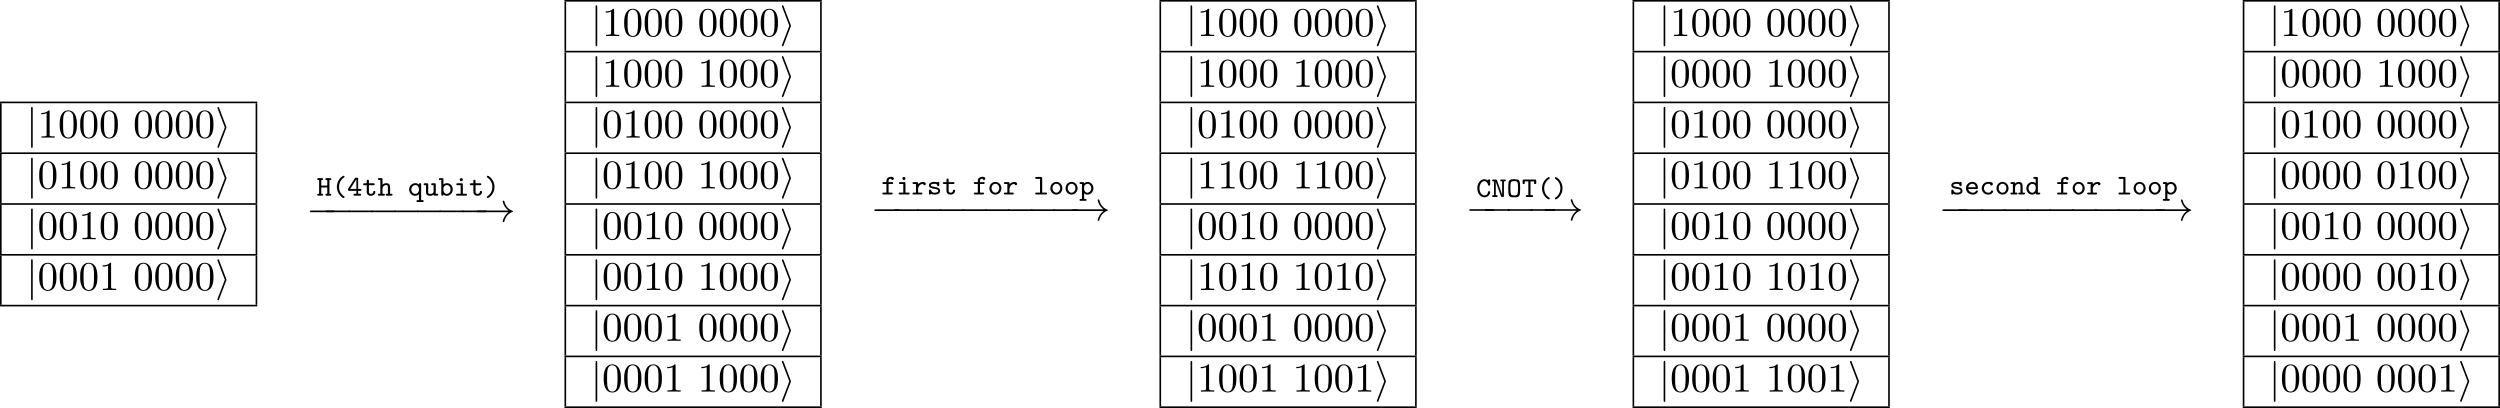 <?xml version='1.0' encoding='UTF-8'?>
<!-- This file was generated by dvisvgm 2.1.3 -->
<svg height='99.228pt' version='1.1' viewBox='-66.022 -72 607.998 99.228' width='607.998pt' xmlns='http://www.w3.org/2000/svg' xmlns:xlink='http://www.w3.org/1999/xlink'>
<defs>
<path d='M3.075 0.363C3.075 0.244 2.999 0.195 2.957 0.167C1.897 -0.53 1.73 -1.569 1.73 -2.127C1.73 -2.406 1.771 -2.922 2.057 -3.452C2.315 -3.933 2.622 -4.205 2.978 -4.442C3.062 -4.498 3.075 -4.582 3.075 -4.624C3.075 -4.714 3.013 -4.84 2.845 -4.84C2.615 -4.84 1.2 -3.905 1.2 -2.134C1.2 -0.356 2.615 0.579 2.845 0.579C3.013 0.579 3.075 0.453 3.075 0.363Z' id='g0-40'/>
<path d='M2.497 -2.127C2.497 -3.905 1.081 -4.84 0.851 -4.84C0.69 -4.84 0.621 -4.721 0.621 -4.624C0.621 -4.547 0.663 -4.477 0.725 -4.435C0.99 -4.261 1.353 -3.996 1.646 -3.452C1.862 -3.041 1.967 -2.573 1.967 -2.134C1.967 -1.465 1.723 -0.509 0.802 0.126C0.676 0.216 0.621 0.251 0.621 0.363C0.621 0.46 0.69 0.579 0.851 0.579C1.081 0.579 2.497 -0.356 2.497 -2.127Z' id='g0-41'/>
<path d='M0.272 -1.73C0.209 -1.639 0.209 -1.625 0.209 -1.478C0.209 -1.262 0.244 -1.172 0.509 -1.172H2.246V-0.46H1.827C1.716 -0.46 1.527 -0.46 1.527 -0.23S1.716 0 1.827 0H3.096C3.208 0 3.396 0 3.396 -0.23S3.208 -0.46 3.096 -0.46H2.678V-1.172H3.187C3.292 -1.172 3.487 -1.172 3.487 -1.402S3.292 -1.632 3.187 -1.632H2.678V-4.066C2.678 -4.303 2.615 -4.366 2.378 -4.366H2.162C1.988 -4.366 1.946 -4.359 1.855 -4.212L0.272 -1.73ZM0.739 -1.632L2.246 -3.989V-1.632H0.739Z' id='g0-52'/>
<path d='M3.41 -4.031C3.41 -4.135 3.41 -4.331 3.18 -4.331C3.034 -4.331 3.006 -4.275 2.866 -4.024C2.566 -4.247 2.267 -4.331 1.981 -4.331C1.06 -4.331 0.286 -3.375 0.286 -2.134C0.286 -0.886 1.053 0.07 1.988 0.07C2.783 0.07 3.41 -0.523 3.41 -1.179C3.41 -1.423 3.215 -1.423 3.145 -1.423C3.048 -1.423 2.894 -1.395 2.88 -1.234C2.831 -0.439 2.127 -0.391 2.015 -0.391C1.374 -0.391 0.816 -1.144 0.816 -2.127C0.816 -3.145 1.395 -3.87 2.008 -3.87C2.413 -3.87 2.783 -3.55 2.873 -3.027C2.894 -2.887 2.915 -2.776 3.145 -2.776C3.41 -2.776 3.41 -2.943 3.41 -3.075V-4.031Z' id='g0-67'/>
<path d='M3.103 -3.801H3.25C3.354 -3.801 3.557 -3.801 3.557 -4.031S3.354 -4.261 3.25 -4.261H2.427C2.322 -4.261 2.12 -4.261 2.12 -4.031S2.322 -3.801 2.427 -3.801H2.573V-2.448H1.123V-3.801H1.269C1.374 -3.801 1.576 -3.801 1.576 -4.031S1.374 -4.261 1.269 -4.261H0.446C0.342 -4.261 0.139 -4.261 0.139 -4.031S0.342 -3.801 0.446 -3.801H0.593V-0.46H0.446C0.342 -0.46 0.139 -0.46 0.139 -0.23S0.342 0 0.446 0H1.269C1.374 0 1.576 0 1.576 -0.23S1.374 -0.46 1.269 -0.46H1.123V-1.988H2.573V-0.46H2.427C2.322 -0.46 2.12 -0.46 2.12 -0.23S2.322 0 2.427 0H3.25C3.354 0 3.557 0 3.557 -0.23S3.354 -0.46 3.25 -0.46H3.103V-3.801Z' id='g0-72'/>
<path d='M1.395 -3.982C1.297 -4.261 1.137 -4.261 0.983 -4.261H0.495C0.391 -4.261 0.188 -4.261 0.188 -4.031S0.391 -3.801 0.495 -3.801H0.642V-0.46H0.495C0.391 -0.46 0.188 -0.46 0.188 -0.23S0.391 0 0.495 0H1.22C1.325 0 1.527 0 1.527 -0.23S1.325 -0.46 1.22 -0.46H1.074V-3.71H1.081C1.227 -3.271 1.227 -3.257 1.367 -2.866L2.301 -0.279C2.399 0 2.552 0 2.734 0C2.929 0 3.055 -0.007 3.055 -0.3V-3.801H3.201C3.306 -3.801 3.508 -3.801 3.508 -4.031S3.306 -4.261 3.201 -4.261H2.476C2.371 -4.261 2.169 -4.261 2.169 -4.031S2.371 -3.801 2.476 -3.801H2.622V-0.551H2.615C2.469 -0.99 2.469 -1.004 2.329 -1.395L1.395 -3.982Z' id='g0-78'/>
<path d='M3.299 -2.127C3.299 -4.142 3.152 -4.331 1.848 -4.331C0.551 -4.331 0.398 -4.142 0.398 -2.134C0.398 -0.119 0.544 0.07 1.848 0.07C3.145 0.07 3.299 -0.119 3.299 -2.127ZM1.848 -0.391C1.255 -0.391 1.088 -0.537 1.011 -0.858C0.928 -1.213 0.928 -1.785 0.928 -2.19C0.928 -2.657 0.928 -3.068 1.004 -3.403C1.095 -3.801 1.332 -3.87 1.848 -3.87C2.427 -3.87 2.615 -3.773 2.706 -3.368C2.769 -3.055 2.769 -2.566 2.769 -2.19C2.769 -1.785 2.769 -1.262 2.699 -0.914C2.622 -0.565 2.49 -0.391 1.848 -0.391Z' id='g0-79'/>
<path d='M2.113 -3.801H2.978V-3.445C2.978 -3.313 2.978 -3.145 3.243 -3.145S3.508 -3.313 3.508 -3.445V-3.961C3.508 -4.198 3.438 -4.261 3.208 -4.261H0.495C0.279 -4.261 0.188 -4.219 0.188 -3.961V-3.445C0.188 -3.313 0.188 -3.145 0.453 -3.145S0.718 -3.313 0.718 -3.445V-3.801H1.583V-0.46H1.248C1.144 -0.46 0.941 -0.46 0.941 -0.23S1.151 0 1.248 0H2.448C2.552 0 2.755 0 2.755 -0.23S2.545 -0.46 2.448 -0.46H2.113V-3.801Z' id='g0-84'/>
<path d='M1.193 -3.961C1.193 -4.198 1.123 -4.261 0.893 -4.261H0.377C0.265 -4.261 0.077 -4.261 0.077 -4.031S0.265 -3.801 0.377 -3.801H0.663V-0.3C0.663 -0.174 0.663 0 0.928 0S1.193 -0.167 1.193 -0.293C1.409 -0.084 1.681 0.035 1.988 0.035C2.762 0.035 3.459 -0.621 3.459 -1.506C3.459 -2.35 2.838 -3.041 2.057 -3.041C1.73 -3.041 1.444 -2.922 1.193 -2.727V-3.961ZM1.193 -1.834C1.193 -2.239 1.604 -2.58 2.029 -2.58C2.518 -2.58 2.929 -2.106 2.929 -1.506C2.929 -0.872 2.455 -0.425 1.967 -0.425C1.451 -0.425 1.193 -1.004 1.193 -1.353V-1.834Z' id='g0-98'/>
<path d='M3.278 -0.753C3.278 -0.907 3.159 -0.969 3.013 -0.969C2.915 -0.969 2.817 -0.969 2.755 -0.809C2.629 -0.502 2.35 -0.425 2.099 -0.425C1.52 -0.425 1.032 -0.9 1.032 -1.506C1.032 -1.862 1.255 -2.601 2.141 -2.601C2.343 -2.601 2.462 -2.587 2.497 -2.58C2.518 -2.573 2.525 -2.566 2.525 -2.504C2.538 -2.301 2.685 -2.183 2.859 -2.183C3.068 -2.183 3.201 -2.336 3.201 -2.525C3.201 -3.062 2.476 -3.062 2.155 -3.062C0.914 -3.062 0.502 -2.099 0.502 -1.506C0.502 -0.669 1.172 0.035 2.064 0.035C3.055 0.035 3.278 -0.635 3.278 -0.753Z' id='g0-99'/>
<path d='M3.034 -3.961C3.034 -4.198 2.964 -4.261 2.734 -4.261H2.218C2.106 -4.261 1.918 -4.261 1.918 -4.031S2.106 -3.801 2.218 -3.801H2.504V-2.755C2.183 -3.006 1.89 -3.041 1.702 -3.041C0.928 -3.041 0.237 -2.385 0.237 -1.499C0.237 -0.649 0.872 0.035 1.639 0.035C2.008 0.035 2.301 -0.133 2.504 -0.328C2.504 -0.133 2.504 0 2.803 0H3.32C3.431 0 3.619 0 3.619 -0.23S3.431 -0.46 3.32 -0.46H3.034V-3.961ZM2.504 -1.374C2.504 -0.976 2.183 -0.425 1.66 -0.425C1.193 -0.425 0.767 -0.886 0.767 -1.499C0.767 -2.12 1.227 -2.58 1.736 -2.58C2.148 -2.58 2.504 -2.225 2.504 -1.841V-1.374Z' id='g0-100'/>
<path d='M2.978 -1.311C3.11 -1.311 3.278 -1.311 3.278 -1.576C3.278 -2.413 2.803 -3.062 1.904 -3.062C1.046 -3.062 0.37 -2.364 0.37 -1.513C0.37 -0.683 1.067 0.035 2.015 0.035C2.971 0.035 3.278 -0.579 3.278 -0.753C3.278 -0.907 3.159 -0.969 3.013 -0.969C2.894 -0.969 2.824 -0.962 2.755 -0.809C2.615 -0.495 2.273 -0.425 2.05 -0.425C1.541 -0.425 1.032 -0.76 0.921 -1.311H2.978ZM0.928 -1.764C1.032 -2.253 1.444 -2.601 1.904 -2.601C2.532 -2.601 2.692 -2.113 2.734 -1.764H0.928Z' id='g0-101'/>
<path d='M1.806 -2.545H2.636C2.741 -2.545 2.936 -2.545 2.936 -2.776S2.741 -3.006 2.636 -3.006H1.806V-3.327C1.806 -3.766 2.141 -3.836 2.434 -3.836C2.455 -3.612 2.636 -3.515 2.762 -3.515C2.908 -3.515 3.089 -3.626 3.089 -3.85C3.089 -4.296 2.504 -4.296 2.392 -4.296C1.855 -4.296 1.276 -4.003 1.276 -3.347V-3.006H0.607C0.502 -3.006 0.3 -3.006 0.3 -2.776S0.495 -2.545 0.6 -2.545H1.276V-0.46H0.6C0.502 -0.46 0.293 -0.46 0.293 -0.23S0.502 0 0.6 0H2.483C2.58 0 2.79 0 2.79 -0.23S2.58 -0.46 2.483 -0.46H1.806V-2.545Z' id='g0-102'/>
<path d='M3.034 -2.029C3.034 -2.727 2.685 -3.041 2.113 -3.041C1.597 -3.041 1.262 -2.762 1.193 -2.692V-3.961C1.193 -4.198 1.123 -4.261 0.893 -4.261H0.377C0.265 -4.261 0.077 -4.261 0.077 -4.031S0.265 -3.801 0.377 -3.801H0.663V-0.46H0.377C0.265 -0.46 0.077 -0.46 0.077 -0.23S0.265 0 0.377 0H1.478C1.59 0 1.778 0 1.778 -0.23S1.59 -0.46 1.478 -0.46H1.193V-1.66C1.193 -2.329 1.73 -2.58 2.078 -2.58C2.399 -2.58 2.504 -2.427 2.504 -2.015V-0.46H2.273C2.169 -0.46 1.974 -0.46 1.974 -0.23S2.169 0 2.273 0H3.32C3.431 0 3.619 0 3.619 -0.23S3.431 -0.46 3.32 -0.46H3.034V-2.029Z' id='g0-104'/>
<path d='M2.204 -3.891C2.204 -4.101 2.036 -4.268 1.827 -4.268S1.451 -4.101 1.451 -3.891S1.618 -3.515 1.827 -3.515S2.204 -3.682 2.204 -3.891ZM0.914 -3.006C0.809 -3.006 0.607 -3.006 0.607 -2.776S0.816 -2.545 0.914 -2.545H1.674V-0.46H0.858C0.753 -0.46 0.551 -0.46 0.551 -0.23S0.76 0 0.858 0H2.908C3.006 0 3.215 0 3.215 -0.23S3.006 -0.46 2.908 -0.46H2.204V-2.706C2.204 -2.943 2.134 -3.006 1.904 -3.006H0.914Z' id='g0-105'/>
<path d='M2.113 -3.961C2.113 -4.198 2.043 -4.261 1.813 -4.261H0.711C0.607 -4.261 0.404 -4.261 0.404 -4.031S0.614 -3.801 0.711 -3.801H1.583V-0.46H0.711C0.607 -0.46 0.404 -0.46 0.404 -0.23S0.614 0 0.711 0H2.985C3.089 0 3.292 0 3.292 -0.23S3.082 -0.46 2.985 -0.46H2.113V-3.961Z' id='g0-108'/>
<path d='M3.034 -2.029C3.034 -2.727 2.685 -3.041 2.113 -3.041C1.597 -3.041 1.262 -2.762 1.193 -2.692C1.193 -2.901 1.172 -3.006 0.893 -3.006H0.377C0.265 -3.006 0.077 -3.006 0.077 -2.776S0.265 -2.545 0.377 -2.545H0.663V-0.46H0.377C0.265 -0.46 0.077 -0.46 0.077 -0.23S0.265 0 0.377 0H1.478C1.59 0 1.778 0 1.778 -0.23S1.59 -0.46 1.478 -0.46H1.193V-1.66C1.193 -2.329 1.73 -2.58 2.078 -2.58C2.399 -2.58 2.504 -2.427 2.504 -2.015V-0.46H2.273C2.169 -0.46 1.974 -0.46 1.974 -0.23S2.169 0 2.273 0H3.32C3.431 0 3.619 0 3.619 -0.23S3.431 -0.46 3.32 -0.46H3.034V-2.029Z' id='g0-110'/>
<path d='M3.313 -1.506C3.313 -2.357 2.657 -3.062 1.848 -3.062S0.384 -2.357 0.384 -1.506C0.384 -0.635 1.053 0.035 1.848 0.035S3.313 -0.635 3.313 -1.506ZM1.848 -0.425C1.346 -0.425 0.914 -0.921 0.914 -1.555C0.914 -2.162 1.353 -2.601 1.848 -2.601S2.783 -2.162 2.783 -1.555C2.783 -0.921 2.35 -0.425 1.848 -0.425Z' id='g0-111'/>
<path d='M1.478 1.548C1.59 1.548 1.778 1.548 1.778 1.318S1.59 1.088 1.478 1.088H1.193V-0.293C1.409 -0.084 1.681 0.035 1.988 0.035C2.762 0.035 3.459 -0.621 3.459 -1.506C3.459 -2.35 2.838 -3.041 2.057 -3.041C1.73 -3.041 1.444 -2.922 1.193 -2.727C1.193 -3.006 1.039 -3.006 0.893 -3.006H0.377C0.265 -3.006 0.077 -3.006 0.077 -2.776S0.265 -2.545 0.377 -2.545H0.663V1.088H0.377C0.265 1.088 0.077 1.088 0.077 1.318S0.265 1.548 0.377 1.548H1.478ZM1.193 -1.834C1.193 -2.239 1.604 -2.58 2.029 -2.58C2.518 -2.58 2.929 -2.106 2.929 -1.506C2.929 -0.872 2.455 -0.425 1.967 -0.425C1.451 -0.425 1.193 -1.004 1.193 -1.353V-1.834Z' id='g0-112'/>
<path d='M3.18 -2.741C3.18 -2.873 3.18 -3.041 2.915 -3.041S2.65 -2.887 2.65 -2.692C2.455 -2.88 2.169 -3.041 1.799 -3.041C0.962 -3.041 0.258 -2.364 0.258 -1.499C0.258 -0.649 0.928 0.035 1.723 0.035C2.287 0.035 2.622 -0.321 2.65 -0.349V1.088H2.336C2.232 1.088 2.029 1.088 2.029 1.318S2.239 1.548 2.336 1.548H3.494C3.599 1.548 3.801 1.548 3.801 1.318S3.592 1.088 3.494 1.088H3.18V-2.741ZM2.65 -1.353C2.65 -0.934 2.28 -0.425 1.75 -0.425C1.234 -0.425 0.788 -0.9 0.788 -1.499C0.788 -2.127 1.29 -2.58 1.82 -2.58C2.343 -2.58 2.65 -2.057 2.65 -1.625V-1.353Z' id='g0-113'/>
<path d='M1.576 -1.276C1.576 -2.036 2.12 -2.58 2.797 -2.58C2.81 -2.308 3.006 -2.253 3.117 -2.253C3.292 -2.253 3.438 -2.378 3.438 -2.58C3.438 -2.755 3.313 -3.041 2.769 -3.041C2.127 -3.041 1.75 -2.671 1.576 -2.497V-2.706C1.576 -2.943 1.506 -3.006 1.276 -3.006H0.516C0.418 -3.006 0.209 -3.006 0.209 -2.776S0.418 -2.545 0.516 -2.545H1.046V-0.46H0.516C0.418 -0.46 0.209 -0.46 0.209 -0.23S0.418 0 0.516 0H2.315C2.427 0 2.615 0 2.615 -0.23S2.427 -0.46 2.315 -0.46H1.576V-1.276Z' id='g0-114'/>
<path d='M3.02 -2.762C3.02 -2.866 3.02 -3.062 2.79 -3.062C2.629 -3.062 2.594 -2.978 2.573 -2.936C2.287 -3.062 2.008 -3.062 1.848 -3.062C0.663 -3.062 0.509 -2.476 0.509 -2.232C0.509 -1.583 1.241 -1.471 1.855 -1.374C2.232 -1.311 2.769 -1.227 2.769 -0.886C2.769 -0.635 2.504 -0.425 1.897 -0.425C1.465 -0.425 1.186 -0.572 1.039 -0.99C1.004 -1.102 0.976 -1.186 0.774 -1.186C0.509 -1.186 0.509 -1.011 0.509 -0.886V-0.265C0.509 -0.16 0.509 0.035 0.739 0.035C0.809 0.035 0.934 0.014 1.004 -0.195C1.36 0.035 1.75 0.035 1.89 0.035C3.075 0.035 3.229 -0.621 3.229 -0.879C3.229 -1.046 3.173 -1.297 2.908 -1.499C2.629 -1.709 2.357 -1.75 1.869 -1.834C1.395 -1.911 0.969 -1.981 0.969 -2.232C0.969 -2.371 1.137 -2.601 1.834 -2.601C2.462 -2.601 2.483 -2.378 2.49 -2.253C2.504 -2.029 2.678 -2.029 2.755 -2.029C3.02 -2.029 3.02 -2.197 3.02 -2.329V-2.762Z' id='g0-115'/>
<path d='M1.59 -2.545H2.706C2.81 -2.545 3.006 -2.545 3.006 -2.776S2.81 -3.006 2.706 -3.006H1.59V-3.564C1.59 -3.696 1.59 -3.864 1.325 -3.864S1.06 -3.689 1.06 -3.564V-3.006H0.481C0.377 -3.006 0.174 -3.006 0.174 -2.776S0.37 -2.545 0.474 -2.545H1.06V-0.955C1.06 -0.202 1.59 0.035 2.078 0.035C2.706 0.035 3.166 -0.404 3.166 -0.907C3.166 -1.144 2.964 -1.144 2.901 -1.144C2.72 -1.144 2.643 -1.074 2.636 -0.9C2.622 -0.614 2.371 -0.425 2.106 -0.425C1.59 -0.425 1.59 -0.809 1.59 -0.969V-2.545Z' id='g0-116'/>
<path d='M3.034 -2.706C3.034 -2.943 2.964 -3.006 2.734 -3.006H2.218C2.106 -3.006 1.918 -3.006 1.918 -2.776S2.106 -2.545 2.218 -2.545H2.504V-1.081C2.504 -0.53 1.995 -0.425 1.73 -0.425C1.193 -0.425 1.193 -0.628 1.193 -0.83V-2.706C1.193 -2.943 1.123 -3.006 0.893 -3.006H0.377C0.265 -3.006 0.077 -3.006 0.077 -2.776S0.265 -2.545 0.377 -2.545H0.663V-0.809C0.663 -0.167 1.102 0.035 1.688 0.035C2.057 0.035 2.322 -0.07 2.497 -0.202C2.532 0 2.699 0 2.803 0H3.32C3.431 0 3.619 0 3.619 -0.23S3.431 -0.46 3.32 -0.46H3.034V-2.706Z' id='g0-117'/>
<path d='M6.565 -2.291C6.735 -2.291 6.914 -2.291 6.914 -2.491S6.735 -2.69 6.565 -2.69H1.176C1.006 -2.69 0.827 -2.69 0.827 -2.491S1.006 -2.291 1.176 -2.291H6.565Z' id='g1-0'/>
<path d='M8.309 -2.291C7.761 -1.873 7.492 -1.465 7.412 -1.335C6.964 -0.648 6.884 -0.02 6.884 -0.01C6.884 0.11 7.004 0.11 7.083 0.11C7.253 0.11 7.263 0.09 7.303 -0.09C7.532 -1.066 8.12 -1.903 9.245 -2.361C9.365 -2.401 9.395 -2.421 9.395 -2.491S9.335 -2.59 9.315 -2.6C8.877 -2.77 7.671 -3.268 7.293 -4.941C7.263 -5.061 7.253 -5.091 7.083 -5.091C7.004 -5.091 6.884 -5.091 6.884 -4.971C6.884 -4.951 6.974 -4.324 7.392 -3.656C7.592 -3.357 7.88 -3.009 8.309 -2.69H0.907C0.727 -2.69 0.548 -2.69 0.548 -2.491S0.727 -2.291 0.907 -2.291H8.309Z' id='g1-33'/>
<path d='M2.72 -2.321C2.77 -2.441 2.77 -2.461 2.77 -2.491S2.77 -2.54 2.72 -2.66L0.976 -7.243C0.917 -7.412 0.857 -7.472 0.747 -7.472S0.548 -7.382 0.548 -7.273C0.548 -7.243 0.548 -7.223 0.598 -7.113L2.361 -2.491L0.598 2.112C0.548 2.222 0.548 2.242 0.548 2.291C0.548 2.401 0.638 2.491 0.747 2.491C0.877 2.491 0.917 2.391 0.956 2.291L2.72 -2.321Z' id='g1-105'/>
<path d='M1.584 -7.113C1.584 -7.293 1.584 -7.472 1.385 -7.472S1.186 -7.293 1.186 -7.113V2.132C1.186 2.311 1.186 2.491 1.385 2.491S1.584 2.311 1.584 2.132V-7.113Z' id='g1-106'/>
<path d='M4.583 -3.188C4.583 -3.985 4.533 -4.782 4.184 -5.519C3.726 -6.476 2.909 -6.635 2.491 -6.635C1.893 -6.635 1.166 -6.376 0.757 -5.45C0.438 -4.762 0.389 -3.985 0.389 -3.188C0.389 -2.441 0.428 -1.544 0.837 -0.787C1.265 0.02 1.993 0.219 2.481 0.219C3.019 0.219 3.776 0.01 4.214 -0.936C4.533 -1.624 4.583 -2.401 4.583 -3.188ZM2.481 0C2.092 0 1.504 -0.249 1.325 -1.205C1.215 -1.803 1.215 -2.72 1.215 -3.308C1.215 -3.945 1.215 -4.603 1.295 -5.141C1.484 -6.326 2.232 -6.416 2.481 -6.416C2.809 -6.416 3.467 -6.237 3.656 -5.25C3.756 -4.692 3.756 -3.935 3.756 -3.308C3.756 -2.56 3.756 -1.883 3.646 -1.245C3.497 -0.299 2.929 0 2.481 0Z' id='g2-48'/>
<path d='M2.929 -6.376C2.929 -6.615 2.929 -6.635 2.7 -6.635C2.082 -5.998 1.205 -5.998 0.887 -5.998V-5.689C1.086 -5.689 1.674 -5.689 2.192 -5.948V-0.787C2.192 -0.428 2.162 -0.309 1.265 -0.309H0.946V0C1.295 -0.03 2.162 -0.03 2.56 -0.03S3.826 -0.03 4.174 0V-0.309H3.856C2.959 -0.309 2.929 -0.418 2.929 -0.787V-6.376Z' id='g2-49'/>
</defs>
<g id='page1'>
<rect height='0.399' width='62.566' x='-66.022' y='-47.293'/>
<rect height='11.955' width='0.399' x='-66.022' y='-46.894'/>
<use x='-59.646' xlink:href='#g1-106' y='-38.526'/>
<use x='-56.879' xlink:href='#g2-49' y='-38.526'/>
<use x='-51.898' xlink:href='#g2-48' y='-38.526'/>
<use x='-46.916' xlink:href='#g2-48' y='-38.526'/>
<use x='-41.935' xlink:href='#g2-48' y='-38.526'/>
<use x='-33.633' xlink:href='#g2-48' y='-38.526'/>
<use x='-28.651' xlink:href='#g2-48' y='-38.526'/>
<use x='-23.67' xlink:href='#g2-48' y='-38.526'/>
<use x='-18.689' xlink:href='#g2-48' y='-38.526'/>
<use x='-13.707' xlink:href='#g1-105' y='-38.526'/>
<rect height='11.955' width='0.399' x='-3.855' y='-46.894'/>
<rect height='0.399' width='62.566' x='-66.022' y='-34.939'/>
<rect height='11.955' width='0.399' x='-66.022' y='-34.541'/>
<use x='-59.646' xlink:href='#g1-106' y='-26.172'/>
<use x='-56.879' xlink:href='#g2-48' y='-26.172'/>
<use x='-51.898' xlink:href='#g2-49' y='-26.172'/>
<use x='-46.916' xlink:href='#g2-48' y='-26.172'/>
<use x='-41.935' xlink:href='#g2-48' y='-26.172'/>
<use x='-33.633' xlink:href='#g2-48' y='-26.172'/>
<use x='-28.651' xlink:href='#g2-48' y='-26.172'/>
<use x='-23.67' xlink:href='#g2-48' y='-26.172'/>
<use x='-18.689' xlink:href='#g2-48' y='-26.172'/>
<use x='-13.707' xlink:href='#g1-105' y='-26.172'/>
<rect height='11.955' width='0.399' x='-3.855' y='-34.541'/>
<rect height='0.399' width='62.566' x='-66.022' y='-22.585'/>
<rect height='11.955' width='0.399' x='-66.022' y='-22.187'/>
<use x='-59.646' xlink:href='#g1-106' y='-13.818'/>
<use x='-56.879' xlink:href='#g2-48' y='-13.818'/>
<use x='-51.898' xlink:href='#g2-48' y='-13.818'/>
<use x='-46.916' xlink:href='#g2-49' y='-13.818'/>
<use x='-41.935' xlink:href='#g2-48' y='-13.818'/>
<use x='-33.633' xlink:href='#g2-48' y='-13.818'/>
<use x='-28.651' xlink:href='#g2-48' y='-13.818'/>
<use x='-23.67' xlink:href='#g2-48' y='-13.818'/>
<use x='-18.689' xlink:href='#g2-48' y='-13.818'/>
<use x='-13.707' xlink:href='#g1-105' y='-13.818'/>
<rect height='11.955' width='0.399' x='-3.855' y='-22.187'/>
<rect height='0.399' width='62.566' x='-66.022' y='-10.232'/>
<rect height='11.955' width='0.399' x='-66.022' y='-9.833'/>
<use x='-59.646' xlink:href='#g1-106' y='-1.465'/>
<use x='-56.879' xlink:href='#g2-48' y='-1.465'/>
<use x='-51.898' xlink:href='#g2-48' y='-1.465'/>
<use x='-46.916' xlink:href='#g2-48' y='-1.465'/>
<use x='-41.935' xlink:href='#g2-49' y='-1.465'/>
<use x='-33.633' xlink:href='#g2-48' y='-1.465'/>
<use x='-28.651' xlink:href='#g2-48' y='-1.465'/>
<use x='-23.67' xlink:href='#g2-48' y='-1.465'/>
<use x='-18.689' xlink:href='#g2-48' y='-1.465'/>
<use x='-13.707' xlink:href='#g1-105' y='-1.465'/>
<rect height='11.955' width='0.399' x='-3.855' y='-9.833'/>
<rect height='0.399' width='62.566' x='-66.022' y='2.122'/>
<use x='10.993' xlink:href='#g0-72' y='-24.416'/>
<use x='14.698' xlink:href='#g0-40' y='-24.416'/>
<use x='18.403' xlink:href='#g0-52' y='-24.416'/>
<use x='22.108' xlink:href='#g0-116' y='-24.416'/>
<use x='25.812' xlink:href='#g0-104' y='-24.416'/>
<use x='33.222' xlink:href='#g0-113' y='-24.416'/>
<use x='36.927' xlink:href='#g0-117' y='-24.416'/>
<use x='40.632' xlink:href='#g0-98' y='-24.416'/>
<use x='44.337' xlink:href='#g0-105' y='-24.416'/>
<use x='48.042' xlink:href='#g0-116' y='-24.416'/>
<use x='51.747' xlink:href='#g0-41' y='-24.416'/>
<use x='8.498' xlink:href='#g1-0' y='-18.104'/>
<use x='12.317' xlink:href='#g1-0' y='-18.104'/>
<use x='17.852' xlink:href='#g1-0' y='-18.104'/>
<use x='23.386' xlink:href='#g1-0' y='-18.104'/>
<use x='28.921' xlink:href='#g1-0' y='-18.104'/>
<use x='34.456' xlink:href='#g1-0' y='-18.104'/>
<use x='39.991' xlink:href='#g1-0' y='-18.104'/>
<use x='45.526' xlink:href='#g1-0' y='-18.104'/>
<use x='49.344' xlink:href='#g1-33' y='-18.104'/>
<rect height='0.399' width='62.566' x='71.262' y='-72'/>
<rect height='11.955' width='0.399' x='71.262' y='-71.602'/>
<use x='77.638' xlink:href='#g1-106' y='-63.233'/>
<use x='80.405' xlink:href='#g2-49' y='-63.233'/>
<use x='85.387' xlink:href='#g2-48' y='-63.233'/>
<use x='90.368' xlink:href='#g2-48' y='-63.233'/>
<use x='95.349' xlink:href='#g2-48' y='-63.233'/>
<use x='103.652' xlink:href='#g2-48' y='-63.233'/>
<use x='108.633' xlink:href='#g2-48' y='-63.233'/>
<use x='113.614' xlink:href='#g2-48' y='-63.233'/>
<use x='118.596' xlink:href='#g2-48' y='-63.233'/>
<use x='123.577' xlink:href='#g1-105' y='-63.233'/>
<rect height='11.955' width='0.399' x='133.429' y='-71.602'/>
<rect height='0.399' width='62.566' x='71.262' y='-59.646'/>
<rect height='11.955' width='0.399' x='71.262' y='-59.248'/>
<use x='77.638' xlink:href='#g1-106' y='-50.879'/>
<use x='80.405' xlink:href='#g2-49' y='-50.879'/>
<use x='85.387' xlink:href='#g2-48' y='-50.879'/>
<use x='90.368' xlink:href='#g2-48' y='-50.879'/>
<use x='95.349' xlink:href='#g2-48' y='-50.879'/>
<use x='103.652' xlink:href='#g2-49' y='-50.879'/>
<use x='108.633' xlink:href='#g2-48' y='-50.879'/>
<use x='113.614' xlink:href='#g2-48' y='-50.879'/>
<use x='118.596' xlink:href='#g2-48' y='-50.879'/>
<use x='123.577' xlink:href='#g1-105' y='-50.879'/>
<rect height='11.955' width='0.399' x='133.429' y='-59.248'/>
<rect height='0.399' width='62.566' x='71.262' y='-47.293'/>
<rect height='11.955' width='0.399' x='71.262' y='-46.894'/>
<use x='77.638' xlink:href='#g1-106' y='-38.526'/>
<use x='80.405' xlink:href='#g2-48' y='-38.526'/>
<use x='85.387' xlink:href='#g2-49' y='-38.526'/>
<use x='90.368' xlink:href='#g2-48' y='-38.526'/>
<use x='95.349' xlink:href='#g2-48' y='-38.526'/>
<use x='103.652' xlink:href='#g2-48' y='-38.526'/>
<use x='108.633' xlink:href='#g2-48' y='-38.526'/>
<use x='113.614' xlink:href='#g2-48' y='-38.526'/>
<use x='118.596' xlink:href='#g2-48' y='-38.526'/>
<use x='123.577' xlink:href='#g1-105' y='-38.526'/>
<rect height='11.955' width='0.399' x='133.429' y='-46.894'/>
<rect height='0.399' width='62.566' x='71.262' y='-34.939'/>
<rect height='11.955' width='0.399' x='71.262' y='-34.541'/>
<use x='77.638' xlink:href='#g1-106' y='-26.172'/>
<use x='80.405' xlink:href='#g2-48' y='-26.172'/>
<use x='85.387' xlink:href='#g2-49' y='-26.172'/>
<use x='90.368' xlink:href='#g2-48' y='-26.172'/>
<use x='95.349' xlink:href='#g2-48' y='-26.172'/>
<use x='103.652' xlink:href='#g2-49' y='-26.172'/>
<use x='108.633' xlink:href='#g2-48' y='-26.172'/>
<use x='113.614' xlink:href='#g2-48' y='-26.172'/>
<use x='118.596' xlink:href='#g2-48' y='-26.172'/>
<use x='123.577' xlink:href='#g1-105' y='-26.172'/>
<rect height='11.955' width='0.399' x='133.429' y='-34.541'/>
<rect height='0.399' width='62.566' x='71.262' y='-22.585'/>
<rect height='11.955' width='0.399' x='71.262' y='-22.187'/>
<use x='77.638' xlink:href='#g1-106' y='-13.818'/>
<use x='80.405' xlink:href='#g2-48' y='-13.818'/>
<use x='85.387' xlink:href='#g2-48' y='-13.818'/>
<use x='90.368' xlink:href='#g2-49' y='-13.818'/>
<use x='95.349' xlink:href='#g2-48' y='-13.818'/>
<use x='103.652' xlink:href='#g2-48' y='-13.818'/>
<use x='108.633' xlink:href='#g2-48' y='-13.818'/>
<use x='113.614' xlink:href='#g2-48' y='-13.818'/>
<use x='118.596' xlink:href='#g2-48' y='-13.818'/>
<use x='123.577' xlink:href='#g1-105' y='-13.818'/>
<rect height='11.955' width='0.399' x='133.429' y='-22.187'/>
<rect height='0.399' width='62.566' x='71.262' y='-10.232'/>
<rect height='11.955' width='0.399' x='71.262' y='-9.833'/>
<use x='77.638' xlink:href='#g1-106' y='-1.465'/>
<use x='80.405' xlink:href='#g2-48' y='-1.465'/>
<use x='85.387' xlink:href='#g2-48' y='-1.465'/>
<use x='90.368' xlink:href='#g2-49' y='-1.465'/>
<use x='95.349' xlink:href='#g2-48' y='-1.465'/>
<use x='103.652' xlink:href='#g2-49' y='-1.465'/>
<use x='108.633' xlink:href='#g2-48' y='-1.465'/>
<use x='113.614' xlink:href='#g2-48' y='-1.465'/>
<use x='118.596' xlink:href='#g2-48' y='-1.465'/>
<use x='123.577' xlink:href='#g1-105' y='-1.465'/>
<rect height='11.955' width='0.399' x='133.429' y='-9.833'/>
<rect height='0.399' width='62.566' x='71.262' y='2.122'/>
<rect height='11.955' width='0.399' x='71.262' y='2.521'/>
<use x='77.638' xlink:href='#g1-106' y='10.889'/>
<use x='80.405' xlink:href='#g2-48' y='10.889'/>
<use x='85.387' xlink:href='#g2-48' y='10.889'/>
<use x='90.368' xlink:href='#g2-48' y='10.889'/>
<use x='95.349' xlink:href='#g2-49' y='10.889'/>
<use x='103.652' xlink:href='#g2-48' y='10.889'/>
<use x='108.633' xlink:href='#g2-48' y='10.889'/>
<use x='113.614' xlink:href='#g2-48' y='10.889'/>
<use x='118.596' xlink:href='#g2-48' y='10.889'/>
<use x='123.577' xlink:href='#g1-105' y='10.889'/>
<rect height='11.955' width='0.399' x='133.429' y='2.521'/>
<rect height='0.399' width='62.566' x='71.262' y='14.476'/>
<rect height='11.955' width='0.399' x='71.262' y='14.874'/>
<use x='77.638' xlink:href='#g1-106' y='23.243'/>
<use x='80.405' xlink:href='#g2-48' y='23.243'/>
<use x='85.387' xlink:href='#g2-48' y='23.243'/>
<use x='90.368' xlink:href='#g2-48' y='23.243'/>
<use x='95.349' xlink:href='#g2-49' y='23.243'/>
<use x='103.652' xlink:href='#g2-49' y='23.243'/>
<use x='108.633' xlink:href='#g2-48' y='23.243'/>
<use x='113.614' xlink:href='#g2-48' y='23.243'/>
<use x='118.596' xlink:href='#g2-48' y='23.243'/>
<use x='123.577' xlink:href='#g1-105' y='23.243'/>
<rect height='11.955' width='0.399' x='133.429' y='14.874'/>
<rect height='0.399' width='62.566' x='71.262' y='26.829'/>
<use x='148.277' xlink:href='#g0-102' y='-24.706'/>
<use x='151.982' xlink:href='#g0-105' y='-24.706'/>
<use x='155.687' xlink:href='#g0-114' y='-24.706'/>
<use x='159.392' xlink:href='#g0-115' y='-24.706'/>
<use x='163.097' xlink:href='#g0-116' y='-24.706'/>
<use x='170.507' xlink:href='#g0-102' y='-24.706'/>
<use x='174.211' xlink:href='#g0-111' y='-24.706'/>
<use x='177.916' xlink:href='#g0-114' y='-24.706'/>
<use x='185.326' xlink:href='#g0-108' y='-24.706'/>
<use x='189.031' xlink:href='#g0-111' y='-24.706'/>
<use x='192.736' xlink:href='#g0-111' y='-24.706'/>
<use x='196.441' xlink:href='#g0-112' y='-24.706'/>
<use x='145.783' xlink:href='#g1-0' y='-18.395'/>
<use x='150.538' xlink:href='#g1-0' y='-18.395'/>
<use x='156.073' xlink:href='#g1-0' y='-18.395'/>
<use x='161.608' xlink:href='#g1-0' y='-18.395'/>
<use x='167.143' xlink:href='#g1-0' y='-18.395'/>
<use x='172.678' xlink:href='#g1-0' y='-18.395'/>
<use x='178.213' xlink:href='#g1-0' y='-18.395'/>
<use x='183.748' xlink:href='#g1-0' y='-18.395'/>
<use x='189.283' xlink:href='#g1-0' y='-18.395'/>
<use x='194.038' xlink:href='#g1-33' y='-18.395'/>
<rect height='0.399' width='62.566' x='215.956' y='-72'/>
<rect height='11.955' width='0.399' x='215.956' y='-71.602'/>
<use x='222.332' xlink:href='#g1-106' y='-63.233'/>
<use x='225.099' xlink:href='#g2-49' y='-63.233'/>
<use x='230.081' xlink:href='#g2-48' y='-63.233'/>
<use x='235.062' xlink:href='#g2-48' y='-63.233'/>
<use x='240.043' xlink:href='#g2-48' y='-63.233'/>
<use x='248.346' xlink:href='#g2-48' y='-63.233'/>
<use x='253.327' xlink:href='#g2-48' y='-63.233'/>
<use x='258.308' xlink:href='#g2-48' y='-63.233'/>
<use x='263.29' xlink:href='#g2-48' y='-63.233'/>
<use x='268.271' xlink:href='#g1-105' y='-63.233'/>
<rect height='11.955' width='0.399' x='278.123' y='-71.602'/>
<rect height='0.399' width='62.566' x='215.956' y='-59.646'/>
<rect height='11.955' width='0.399' x='215.956' y='-59.248'/>
<use x='222.332' xlink:href='#g1-106' y='-50.879'/>
<use x='225.099' xlink:href='#g2-49' y='-50.879'/>
<use x='230.081' xlink:href='#g2-48' y='-50.879'/>
<use x='235.062' xlink:href='#g2-48' y='-50.879'/>
<use x='240.043' xlink:href='#g2-48' y='-50.879'/>
<use x='248.346' xlink:href='#g2-49' y='-50.879'/>
<use x='253.327' xlink:href='#g2-48' y='-50.879'/>
<use x='258.308' xlink:href='#g2-48' y='-50.879'/>
<use x='263.29' xlink:href='#g2-48' y='-50.879'/>
<use x='268.271' xlink:href='#g1-105' y='-50.879'/>
<rect height='11.955' width='0.399' x='278.123' y='-59.248'/>
<rect height='0.399' width='62.566' x='215.956' y='-47.293'/>
<rect height='11.955' width='0.399' x='215.956' y='-46.894'/>
<use x='222.332' xlink:href='#g1-106' y='-38.526'/>
<use x='225.099' xlink:href='#g2-48' y='-38.526'/>
<use x='230.081' xlink:href='#g2-49' y='-38.526'/>
<use x='235.062' xlink:href='#g2-48' y='-38.526'/>
<use x='240.043' xlink:href='#g2-48' y='-38.526'/>
<use x='248.346' xlink:href='#g2-48' y='-38.526'/>
<use x='253.327' xlink:href='#g2-48' y='-38.526'/>
<use x='258.308' xlink:href='#g2-48' y='-38.526'/>
<use x='263.29' xlink:href='#g2-48' y='-38.526'/>
<use x='268.271' xlink:href='#g1-105' y='-38.526'/>
<rect height='11.955' width='0.399' x='278.123' y='-46.894'/>
<rect height='0.399' width='62.566' x='215.956' y='-34.939'/>
<rect height='11.955' width='0.399' x='215.956' y='-34.541'/>
<use x='222.332' xlink:href='#g1-106' y='-26.172'/>
<use x='225.099' xlink:href='#g2-49' y='-26.172'/>
<use x='230.081' xlink:href='#g2-49' y='-26.172'/>
<use x='235.062' xlink:href='#g2-48' y='-26.172'/>
<use x='240.043' xlink:href='#g2-48' y='-26.172'/>
<use x='248.346' xlink:href='#g2-49' y='-26.172'/>
<use x='253.327' xlink:href='#g2-49' y='-26.172'/>
<use x='258.308' xlink:href='#g2-48' y='-26.172'/>
<use x='263.29' xlink:href='#g2-48' y='-26.172'/>
<use x='268.271' xlink:href='#g1-105' y='-26.172'/>
<rect height='11.955' width='0.399' x='278.123' y='-34.541'/>
<rect height='0.399' width='62.566' x='215.956' y='-22.585'/>
<rect height='11.955' width='0.399' x='215.956' y='-22.187'/>
<use x='222.332' xlink:href='#g1-106' y='-13.818'/>
<use x='225.099' xlink:href='#g2-48' y='-13.818'/>
<use x='230.081' xlink:href='#g2-48' y='-13.818'/>
<use x='235.062' xlink:href='#g2-49' y='-13.818'/>
<use x='240.043' xlink:href='#g2-48' y='-13.818'/>
<use x='248.346' xlink:href='#g2-48' y='-13.818'/>
<use x='253.327' xlink:href='#g2-48' y='-13.818'/>
<use x='258.308' xlink:href='#g2-48' y='-13.818'/>
<use x='263.29' xlink:href='#g2-48' y='-13.818'/>
<use x='268.271' xlink:href='#g1-105' y='-13.818'/>
<rect height='11.955' width='0.399' x='278.123' y='-22.187'/>
<rect height='0.399' width='62.566' x='215.956' y='-10.232'/>
<rect height='11.955' width='0.399' x='215.956' y='-9.833'/>
<use x='222.332' xlink:href='#g1-106' y='-1.465'/>
<use x='225.099' xlink:href='#g2-49' y='-1.465'/>
<use x='230.081' xlink:href='#g2-48' y='-1.465'/>
<use x='235.062' xlink:href='#g2-49' y='-1.465'/>
<use x='240.043' xlink:href='#g2-48' y='-1.465'/>
<use x='248.346' xlink:href='#g2-49' y='-1.465'/>
<use x='253.327' xlink:href='#g2-48' y='-1.465'/>
<use x='258.308' xlink:href='#g2-49' y='-1.465'/>
<use x='263.29' xlink:href='#g2-48' y='-1.465'/>
<use x='268.271' xlink:href='#g1-105' y='-1.465'/>
<rect height='11.955' width='0.399' x='278.123' y='-9.833'/>
<rect height='0.399' width='62.566' x='215.956' y='2.122'/>
<rect height='11.955' width='0.399' x='215.956' y='2.521'/>
<use x='222.332' xlink:href='#g1-106' y='10.889'/>
<use x='225.099' xlink:href='#g2-48' y='10.889'/>
<use x='230.081' xlink:href='#g2-48' y='10.889'/>
<use x='235.062' xlink:href='#g2-48' y='10.889'/>
<use x='240.043' xlink:href='#g2-49' y='10.889'/>
<use x='248.346' xlink:href='#g2-48' y='10.889'/>
<use x='253.327' xlink:href='#g2-48' y='10.889'/>
<use x='258.308' xlink:href='#g2-48' y='10.889'/>
<use x='263.29' xlink:href='#g2-48' y='10.889'/>
<use x='268.271' xlink:href='#g1-105' y='10.889'/>
<rect height='11.955' width='0.399' x='278.123' y='2.521'/>
<rect height='0.399' width='62.566' x='215.956' y='14.476'/>
<rect height='11.955' width='0.399' x='215.956' y='14.874'/>
<use x='222.332' xlink:href='#g1-106' y='23.243'/>
<use x='225.099' xlink:href='#g2-49' y='23.243'/>
<use x='230.081' xlink:href='#g2-48' y='23.243'/>
<use x='235.062' xlink:href='#g2-48' y='23.243'/>
<use x='240.043' xlink:href='#g2-49' y='23.243'/>
<use x='248.346' xlink:href='#g2-49' y='23.243'/>
<use x='253.327' xlink:href='#g2-48' y='23.243'/>
<use x='258.308' xlink:href='#g2-48' y='23.243'/>
<use x='263.29' xlink:href='#g2-49' y='23.243'/>
<use x='268.271' xlink:href='#g1-105' y='23.243'/>
<rect height='11.955' width='0.399' x='278.123' y='14.874'/>
<rect height='0.399' width='62.566' x='215.956' y='26.829'/>
<use x='292.971' xlink:href='#g0-67' y='-24.084'/>
<use x='296.676' xlink:href='#g0-78' y='-24.084'/>
<use x='300.381' xlink:href='#g0-79' y='-24.084'/>
<use x='304.086' xlink:href='#g0-84' y='-24.084'/>
<use x='307.791' xlink:href='#g0-40' y='-24.084'/>
<use x='311.496' xlink:href='#g0-41' y='-24.084'/>
<use x='290.477' xlink:href='#g1-0' y='-18.436'/>
<use x='294.25' xlink:href='#g1-0' y='-18.436'/>
<use x='299.785' xlink:href='#g1-0' y='-18.436'/>
<use x='305.32' xlink:href='#g1-0' y='-18.436'/>
<use x='309.093' xlink:href='#g1-33' y='-18.436'/>
<rect height='0.399' width='62.566' x='331.011' y='-72'/>
<rect height='11.955' width='0.399' x='331.011' y='-71.602'/>
<use x='337.387' xlink:href='#g1-106' y='-63.233'/>
<use x='340.154' xlink:href='#g2-49' y='-63.233'/>
<use x='345.136' xlink:href='#g2-48' y='-63.233'/>
<use x='350.117' xlink:href='#g2-48' y='-63.233'/>
<use x='355.098' xlink:href='#g2-48' y='-63.233'/>
<use x='363.401' xlink:href='#g2-48' y='-63.233'/>
<use x='368.382' xlink:href='#g2-48' y='-63.233'/>
<use x='373.363' xlink:href='#g2-48' y='-63.233'/>
<use x='378.345' xlink:href='#g2-48' y='-63.233'/>
<use x='383.326' xlink:href='#g1-105' y='-63.233'/>
<rect height='11.955' width='0.399' x='393.178' y='-71.602'/>
<rect height='0.399' width='62.566' x='331.011' y='-59.646'/>
<rect height='11.955' width='0.399' x='331.011' y='-59.248'/>
<use x='337.387' xlink:href='#g1-106' y='-50.879'/>
<use x='340.154' xlink:href='#g2-48' y='-50.879'/>
<use x='345.136' xlink:href='#g2-48' y='-50.879'/>
<use x='350.117' xlink:href='#g2-48' y='-50.879'/>
<use x='355.098' xlink:href='#g2-48' y='-50.879'/>
<use x='363.401' xlink:href='#g2-49' y='-50.879'/>
<use x='368.382' xlink:href='#g2-48' y='-50.879'/>
<use x='373.363' xlink:href='#g2-48' y='-50.879'/>
<use x='378.345' xlink:href='#g2-48' y='-50.879'/>
<use x='383.326' xlink:href='#g1-105' y='-50.879'/>
<rect height='11.955' width='0.399' x='393.178' y='-59.248'/>
<rect height='0.399' width='62.566' x='331.011' y='-47.293'/>
<rect height='11.955' width='0.399' x='331.011' y='-46.894'/>
<use x='337.387' xlink:href='#g1-106' y='-38.526'/>
<use x='340.154' xlink:href='#g2-48' y='-38.526'/>
<use x='345.136' xlink:href='#g2-49' y='-38.526'/>
<use x='350.117' xlink:href='#g2-48' y='-38.526'/>
<use x='355.098' xlink:href='#g2-48' y='-38.526'/>
<use x='363.401' xlink:href='#g2-48' y='-38.526'/>
<use x='368.382' xlink:href='#g2-48' y='-38.526'/>
<use x='373.363' xlink:href='#g2-48' y='-38.526'/>
<use x='378.345' xlink:href='#g2-48' y='-38.526'/>
<use x='383.326' xlink:href='#g1-105' y='-38.526'/>
<rect height='11.955' width='0.399' x='393.178' y='-46.894'/>
<rect height='0.399' width='62.566' x='331.011' y='-34.939'/>
<rect height='11.955' width='0.399' x='331.011' y='-34.541'/>
<use x='337.387' xlink:href='#g1-106' y='-26.172'/>
<use x='340.154' xlink:href='#g2-48' y='-26.172'/>
<use x='345.136' xlink:href='#g2-49' y='-26.172'/>
<use x='350.117' xlink:href='#g2-48' y='-26.172'/>
<use x='355.098' xlink:href='#g2-48' y='-26.172'/>
<use x='363.401' xlink:href='#g2-49' y='-26.172'/>
<use x='368.382' xlink:href='#g2-49' y='-26.172'/>
<use x='373.363' xlink:href='#g2-48' y='-26.172'/>
<use x='378.345' xlink:href='#g2-48' y='-26.172'/>
<use x='383.326' xlink:href='#g1-105' y='-26.172'/>
<rect height='11.955' width='0.399' x='393.178' y='-34.541'/>
<rect height='0.399' width='62.566' x='331.011' y='-22.585'/>
<rect height='11.955' width='0.399' x='331.011' y='-22.187'/>
<use x='337.387' xlink:href='#g1-106' y='-13.818'/>
<use x='340.154' xlink:href='#g2-48' y='-13.818'/>
<use x='345.136' xlink:href='#g2-48' y='-13.818'/>
<use x='350.117' xlink:href='#g2-49' y='-13.818'/>
<use x='355.098' xlink:href='#g2-48' y='-13.818'/>
<use x='363.401' xlink:href='#g2-48' y='-13.818'/>
<use x='368.382' xlink:href='#g2-48' y='-13.818'/>
<use x='373.363' xlink:href='#g2-48' y='-13.818'/>
<use x='378.345' xlink:href='#g2-48' y='-13.818'/>
<use x='383.326' xlink:href='#g1-105' y='-13.818'/>
<rect height='11.955' width='0.399' x='393.178' y='-22.187'/>
<rect height='0.399' width='62.566' x='331.011' y='-10.232'/>
<rect height='11.955' width='0.399' x='331.011' y='-9.833'/>
<use x='337.387' xlink:href='#g1-106' y='-1.465'/>
<use x='340.154' xlink:href='#g2-48' y='-1.465'/>
<use x='345.136' xlink:href='#g2-48' y='-1.465'/>
<use x='350.117' xlink:href='#g2-49' y='-1.465'/>
<use x='355.098' xlink:href='#g2-48' y='-1.465'/>
<use x='363.401' xlink:href='#g2-49' y='-1.465'/>
<use x='368.382' xlink:href='#g2-48' y='-1.465'/>
<use x='373.363' xlink:href='#g2-49' y='-1.465'/>
<use x='378.345' xlink:href='#g2-48' y='-1.465'/>
<use x='383.326' xlink:href='#g1-105' y='-1.465'/>
<rect height='11.955' width='0.399' x='393.178' y='-9.833'/>
<rect height='0.399' width='62.566' x='331.011' y='2.122'/>
<rect height='11.955' width='0.399' x='331.011' y='2.521'/>
<use x='337.387' xlink:href='#g1-106' y='10.889'/>
<use x='340.154' xlink:href='#g2-48' y='10.889'/>
<use x='345.136' xlink:href='#g2-48' y='10.889'/>
<use x='350.117' xlink:href='#g2-48' y='10.889'/>
<use x='355.098' xlink:href='#g2-49' y='10.889'/>
<use x='363.401' xlink:href='#g2-48' y='10.889'/>
<use x='368.382' xlink:href='#g2-48' y='10.889'/>
<use x='373.363' xlink:href='#g2-48' y='10.889'/>
<use x='378.345' xlink:href='#g2-48' y='10.889'/>
<use x='383.326' xlink:href='#g1-105' y='10.889'/>
<rect height='11.955' width='0.399' x='393.178' y='2.521'/>
<rect height='0.399' width='62.566' x='331.011' y='14.476'/>
<rect height='11.955' width='0.399' x='331.011' y='14.874'/>
<use x='337.387' xlink:href='#g1-106' y='23.243'/>
<use x='340.154' xlink:href='#g2-48' y='23.243'/>
<use x='345.136' xlink:href='#g2-48' y='23.243'/>
<use x='350.117' xlink:href='#g2-48' y='23.243'/>
<use x='355.098' xlink:href='#g2-49' y='23.243'/>
<use x='363.401' xlink:href='#g2-49' y='23.243'/>
<use x='368.382' xlink:href='#g2-48' y='23.243'/>
<use x='373.363' xlink:href='#g2-48' y='23.243'/>
<use x='378.345' xlink:href='#g2-49' y='23.243'/>
<use x='383.326' xlink:href='#g1-105' y='23.243'/>
<rect height='11.955' width='0.399' x='393.178' y='14.874'/>
<rect height='0.399' width='62.566' x='331.011' y='26.829'/>
<use x='408.026' xlink:href='#g0-115' y='-24.706'/>
<use x='411.731' xlink:href='#g0-101' y='-24.706'/>
<use x='415.436' xlink:href='#g0-99' y='-24.706'/>
<use x='419.141' xlink:href='#g0-111' y='-24.706'/>
<use x='422.846' xlink:href='#g0-110' y='-24.706'/>
<use x='426.551' xlink:href='#g0-100' y='-24.706'/>
<use x='433.96' xlink:href='#g0-102' y='-24.706'/>
<use x='437.665' xlink:href='#g0-111' y='-24.706'/>
<use x='441.37' xlink:href='#g0-114' y='-24.706'/>
<use x='448.78' xlink:href='#g0-108' y='-24.706'/>
<use x='452.485' xlink:href='#g0-111' y='-24.706'/>
<use x='456.19' xlink:href='#g0-111' y='-24.706'/>
<use x='459.895' xlink:href='#g0-112' y='-24.706'/>
<use x='405.532' xlink:href='#g1-0' y='-18.395'/>
<use x='409.372' xlink:href='#g1-0' y='-18.395'/>
<use x='414.907' xlink:href='#g1-0' y='-18.395'/>
<use x='420.442' xlink:href='#g1-0' y='-18.395'/>
<use x='425.977' xlink:href='#g1-0' y='-18.395'/>
<use x='431.512' xlink:href='#g1-0' y='-18.395'/>
<use x='437.047' xlink:href='#g1-0' y='-18.395'/>
<use x='442.582' xlink:href='#g1-0' y='-18.395'/>
<use x='448.117' xlink:href='#g1-0' y='-18.395'/>
<use x='453.651' xlink:href='#g1-0' y='-18.395'/>
<use x='457.492' xlink:href='#g1-33' y='-18.395'/>
<rect height='0.399' width='62.566' x='479.41' y='-72'/>
<rect height='11.955' width='0.399' x='479.41' y='-71.602'/>
<use x='485.786' xlink:href='#g1-106' y='-63.233'/>
<use x='488.553' xlink:href='#g2-49' y='-63.233'/>
<use x='493.535' xlink:href='#g2-48' y='-63.233'/>
<use x='498.516' xlink:href='#g2-48' y='-63.233'/>
<use x='503.497' xlink:href='#g2-48' y='-63.233'/>
<use x='511.8' xlink:href='#g2-48' y='-63.233'/>
<use x='516.781' xlink:href='#g2-48' y='-63.233'/>
<use x='521.762' xlink:href='#g2-48' y='-63.233'/>
<use x='526.744' xlink:href='#g2-48' y='-63.233'/>
<use x='531.725' xlink:href='#g1-105' y='-63.233'/>
<rect height='11.955' width='0.399' x='541.577' y='-71.602'/>
<rect height='0.399' width='62.566' x='479.41' y='-59.646'/>
<rect height='11.955' width='0.399' x='479.41' y='-59.248'/>
<use x='485.786' xlink:href='#g1-106' y='-50.879'/>
<use x='488.553' xlink:href='#g2-48' y='-50.879'/>
<use x='493.535' xlink:href='#g2-48' y='-50.879'/>
<use x='498.516' xlink:href='#g2-48' y='-50.879'/>
<use x='503.497' xlink:href='#g2-48' y='-50.879'/>
<use x='511.8' xlink:href='#g2-49' y='-50.879'/>
<use x='516.781' xlink:href='#g2-48' y='-50.879'/>
<use x='521.762' xlink:href='#g2-48' y='-50.879'/>
<use x='526.744' xlink:href='#g2-48' y='-50.879'/>
<use x='531.725' xlink:href='#g1-105' y='-50.879'/>
<rect height='11.955' width='0.399' x='541.577' y='-59.248'/>
<rect height='0.399' width='62.566' x='479.41' y='-47.293'/>
<rect height='11.955' width='0.399' x='479.41' y='-46.894'/>
<use x='485.786' xlink:href='#g1-106' y='-38.526'/>
<use x='488.553' xlink:href='#g2-48' y='-38.526'/>
<use x='493.535' xlink:href='#g2-49' y='-38.526'/>
<use x='498.516' xlink:href='#g2-48' y='-38.526'/>
<use x='503.497' xlink:href='#g2-48' y='-38.526'/>
<use x='511.8' xlink:href='#g2-48' y='-38.526'/>
<use x='516.781' xlink:href='#g2-48' y='-38.526'/>
<use x='521.762' xlink:href='#g2-48' y='-38.526'/>
<use x='526.744' xlink:href='#g2-48' y='-38.526'/>
<use x='531.725' xlink:href='#g1-105' y='-38.526'/>
<rect height='11.955' width='0.399' x='541.577' y='-46.894'/>
<rect height='0.399' width='62.566' x='479.41' y='-34.939'/>
<rect height='11.955' width='0.399' x='479.41' y='-34.541'/>
<use x='485.786' xlink:href='#g1-106' y='-26.172'/>
<use x='488.553' xlink:href='#g2-48' y='-26.172'/>
<use x='493.535' xlink:href='#g2-48' y='-26.172'/>
<use x='498.516' xlink:href='#g2-48' y='-26.172'/>
<use x='503.497' xlink:href='#g2-48' y='-26.172'/>
<use x='511.8' xlink:href='#g2-48' y='-26.172'/>
<use x='516.781' xlink:href='#g2-49' y='-26.172'/>
<use x='521.762' xlink:href='#g2-48' y='-26.172'/>
<use x='526.744' xlink:href='#g2-48' y='-26.172'/>
<use x='531.725' xlink:href='#g1-105' y='-26.172'/>
<rect height='11.955' width='0.399' x='541.577' y='-34.541'/>
<rect height='0.399' width='62.566' x='479.41' y='-22.585'/>
<rect height='11.955' width='0.399' x='479.41' y='-22.187'/>
<use x='485.786' xlink:href='#g1-106' y='-13.818'/>
<use x='488.553' xlink:href='#g2-48' y='-13.818'/>
<use x='493.535' xlink:href='#g2-48' y='-13.818'/>
<use x='498.516' xlink:href='#g2-49' y='-13.818'/>
<use x='503.497' xlink:href='#g2-48' y='-13.818'/>
<use x='511.8' xlink:href='#g2-48' y='-13.818'/>
<use x='516.781' xlink:href='#g2-48' y='-13.818'/>
<use x='521.762' xlink:href='#g2-48' y='-13.818'/>
<use x='526.744' xlink:href='#g2-48' y='-13.818'/>
<use x='531.725' xlink:href='#g1-105' y='-13.818'/>
<rect height='11.955' width='0.399' x='541.577' y='-22.187'/>
<rect height='0.399' width='62.566' x='479.41' y='-10.232'/>
<rect height='11.955' width='0.399' x='479.41' y='-9.833'/>
<use x='485.786' xlink:href='#g1-106' y='-1.465'/>
<use x='488.553' xlink:href='#g2-48' y='-1.465'/>
<use x='493.535' xlink:href='#g2-48' y='-1.465'/>
<use x='498.516' xlink:href='#g2-48' y='-1.465'/>
<use x='503.497' xlink:href='#g2-48' y='-1.465'/>
<use x='511.8' xlink:href='#g2-48' y='-1.465'/>
<use x='516.781' xlink:href='#g2-48' y='-1.465'/>
<use x='521.762' xlink:href='#g2-49' y='-1.465'/>
<use x='526.744' xlink:href='#g2-48' y='-1.465'/>
<use x='531.725' xlink:href='#g1-105' y='-1.465'/>
<rect height='11.955' width='0.399' x='541.577' y='-9.833'/>
<rect height='0.399' width='62.566' x='479.41' y='2.122'/>
<rect height='11.955' width='0.399' x='479.41' y='2.521'/>
<use x='485.786' xlink:href='#g1-106' y='10.889'/>
<use x='488.553' xlink:href='#g2-48' y='10.889'/>
<use x='493.535' xlink:href='#g2-48' y='10.889'/>
<use x='498.516' xlink:href='#g2-48' y='10.889'/>
<use x='503.497' xlink:href='#g2-49' y='10.889'/>
<use x='511.8' xlink:href='#g2-48' y='10.889'/>
<use x='516.781' xlink:href='#g2-48' y='10.889'/>
<use x='521.762' xlink:href='#g2-48' y='10.889'/>
<use x='526.744' xlink:href='#g2-48' y='10.889'/>
<use x='531.725' xlink:href='#g1-105' y='10.889'/>
<rect height='11.955' width='0.399' x='541.577' y='2.521'/>
<rect height='0.399' width='62.566' x='479.41' y='14.476'/>
<rect height='11.955' width='0.399' x='479.41' y='14.874'/>
<use x='485.786' xlink:href='#g1-106' y='23.243'/>
<use x='488.553' xlink:href='#g2-48' y='23.243'/>
<use x='493.535' xlink:href='#g2-48' y='23.243'/>
<use x='498.516' xlink:href='#g2-48' y='23.243'/>
<use x='503.497' xlink:href='#g2-48' y='23.243'/>
<use x='511.8' xlink:href='#g2-48' y='23.243'/>
<use x='516.781' xlink:href='#g2-48' y='23.243'/>
<use x='521.762' xlink:href='#g2-48' y='23.243'/>
<use x='526.744' xlink:href='#g2-49' y='23.243'/>
<use x='531.725' xlink:href='#g1-105' y='23.243'/>
<rect height='11.955' width='0.399' x='541.577' y='14.874'/>
<rect height='0.399' width='62.566' x='479.41' y='26.829'/>
</g>
</svg>